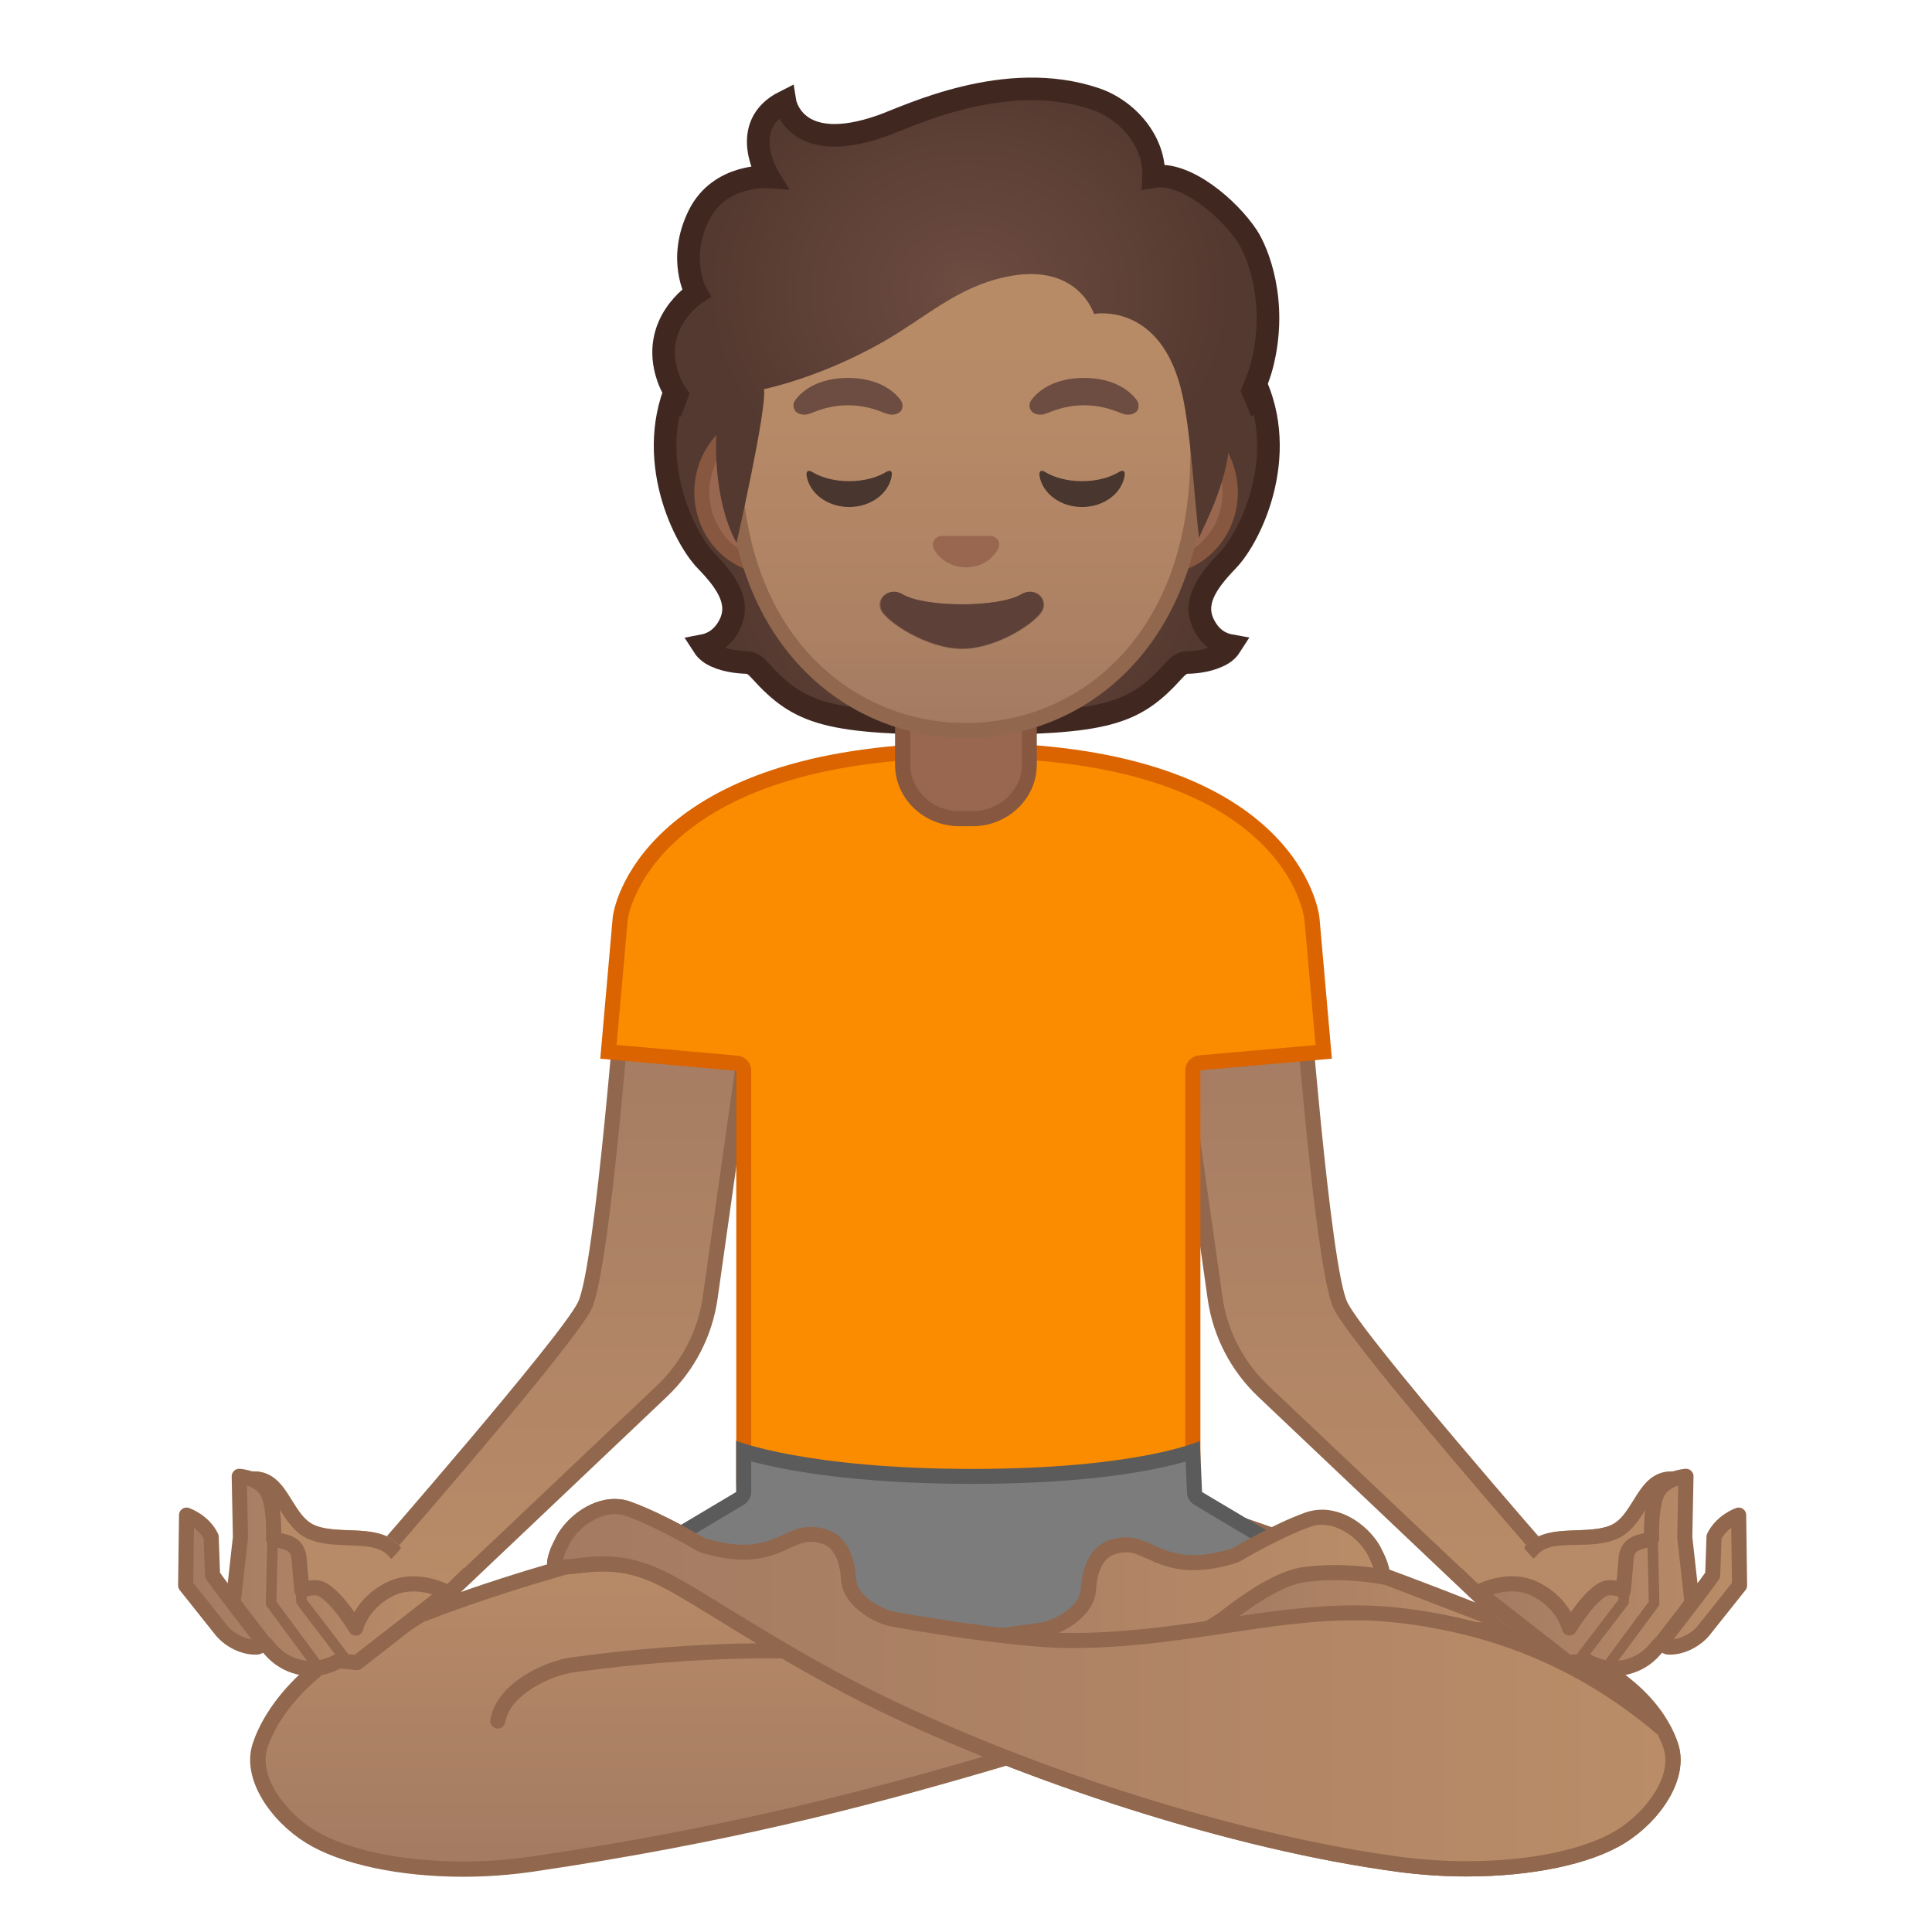 <svg viewBox="0 0 128 128" xmlns="http://www.w3.org/2000/svg" xmlns:xlink="http://www.w3.org/1999/xlink">
  <g id="图层_1">
    <g>
      <g>
        <g>
          <radialGradient id="SVGID_4_" cx="64.04" cy="36.27" gradientUnits="userSpaceOnUse" r="16.367">
            <stop offset="0" style="stop-color:#6D4C41"/>
            <stop offset="1" style="stop-color:#543930"/>
          </radialGradient>
          <path d="M79.77,41.41c-0.75-1.45,0.12-2.78,1.56-4.27c1.62-1.67,4.31-7.41,1.45-12.52 c-0.54-0.08-8.34,0.04-10.31,0.04c-2.39,0-6.03,0-8.42,0c-2.39,0-6.03,0-8.42,0c-1.98,0-9.77-0.12-10.31-0.04 c-2.86,5.11-0.16,10.85,1.45,12.52c1.44,1.48,2.3,2.82,1.56,4.27c-0.49,0.95-1.22,1.27-1.75,1.37c0.14,0.22,0.33,0.4,0.55,0.54 c0.75,0.45,1.71,0.55,2.33,0.57c0.37,0.01,0.65,0.26,0.89,0.53c2.63,2.91,4.45,3.52,13.71,3.52c9.25,0,11.08-0.6,13.71-3.52 c0.25-0.27,0.52-0.52,0.89-0.53c0.62-0.01,1.57-0.12,2.33-0.57c0.22-0.13,0.41-0.32,0.55-0.54 C80.98,42.68,80.26,42.37,79.77,41.41z" fill="url(#SVGID_4_)"/>
        </g>
        <path d="M79.77,41.41c-0.75-1.45,0.12-2.78,1.56-4.27 c1.62-1.67,4.31-7.41,1.45-12.52c-0.54-0.08-8.34,0.04-10.31,0.04c-2.39,0-6.03,0-8.42,0c-2.39,0-6.03,0-8.42,0 c-1.98,0-9.77-0.12-10.31-0.04c-2.86,5.11-0.16,10.85,1.45,12.52c1.44,1.48,2.3,2.82,1.56,4.27c-0.49,0.95-1.22,1.27-1.75,1.37 c0.14,0.22,0.33,0.4,0.55,0.54c0.75,0.45,1.71,0.55,2.33,0.57c0.37,0.01,0.65,0.26,0.89,0.53c2.63,2.91,4.45,3.52,13.71,3.52 c9.25,0,11.08-0.6,13.71-3.52c0.25-0.27,0.52-0.52,0.89-0.53c0.62-0.01,1.57-0.12,2.33-0.57c0.22-0.13,0.41-0.32,0.55-0.54 C80.98,42.68,80.26,42.37,79.77,41.41z" fill="none" stroke="#402821" stroke-miterlimit="10" stroke-width="1.5"/>
      </g>
      <g>
        <linearGradient id="SVGID_5_" gradientTransform="matrix(-1 0 0 1 179.176 0)" gradientUnits="userSpaceOnUse" x1="89.203" x2="89.203" y1="64.867" y2="107.686">
          <stop offset="0" style="stop-color:#A47B62"/>
          <stop offset="1" style="stop-color:#BA8D68"/>
        </linearGradient>
        <path d="M83.69,92.16c-1.72-1.63-2.86-3.83-3.19-6.17l-2.82-19.91l8.48-1.21 c0.28,3.58,1.57,19.43,2.66,21.63c1.09,2.21,11.75,14.48,13.45,16.44l-2.19,4.75L83.69,92.16z" fill="url(#SVGID_5_)"/>
        <path d="M85.7,65.44c0.39,4.88,1.59,19.1,2.67,21.28c1.09,2.2,10.88,13.51,13.31,16.3l-1.76,3.82L84.03,91.8 c-1.64-1.55-2.72-3.64-3.04-5.88L78.24,66.5L85.7,65.44 M86.62,64.3l-9.5,1.36l2.89,20.4c0.35,2.47,1.53,4.75,3.34,6.47 l16.89,16.01l2.62-5.68c0,0-12.45-14.25-13.59-16.57C88.12,83.95,86.62,64.3,86.62,64.3L86.62,64.3z" fill="#91674D"/>
      </g>
      <g>
        <linearGradient id="SVGID_6_" gradientUnits="userSpaceOnUse" x1="37.577" x2="37.577" y1="64.867" y2="107.686">
          <stop offset="0" style="stop-color:#A47B62"/>
          <stop offset="1" style="stop-color:#BA8D68"/>
        </linearGradient>
        <path d="M25.28,102.93c1.71-1.96,12.36-14.23,13.45-16.44c1.08-2.2,2.38-18.05,2.66-21.63l8.48,1.21 l-2.82,19.91c-0.33,2.35-1.47,4.54-3.19,6.17l-16.39,15.53L25.28,102.93z" fill="url(#SVGID_6_)"/>
        <path d="M41.85,65.44l7.46,1.07l-2.75,19.41c-0.32,2.24-1.4,4.33-3.04,5.88l-15.88,15.05l-1.76-3.82 c2.43-2.79,12.22-14.1,13.31-16.3C40.26,84.54,41.46,70.31,41.85,65.44 M40.94,64.3c0,0-1.5,19.66-2.65,21.98 c-1.15,2.32-13.59,16.57-13.59,16.57l2.62,5.68L44.2,92.52c1.81-1.72,2.99-4,3.34-6.47l2.89-20.4L40.94,64.3L40.94,64.3z" fill="#91674D"/>
      </g>
      <g>
        <path d="M49.27,97.9V70.94c0-0.26-0.2-0.48-0.46-0.5l-8.51-0.75l0.78-8.81c0.01-0.11,1.59-11.17,23.13-11.17 c21.46,0,22.69,11.06,22.7,11.17l0.78,8.81l-8.22,0.73c-0.26,0.02-0.46,0.24-0.46,0.5V97.9H49.27z" fill="#FB8C00"/>
        <path d="M64.22,50.21c21.01,0,22.19,10.6,22.2,10.71l0.74,8.32l-7.72,0.68c-0.52,0.05-0.91,0.48-0.91,1V97.4 H49.77V70.94c0-0.52-0.4-0.95-0.91-1l-8.01-0.71l0.74-8.32C41.59,60.81,43.12,50.21,64.22,50.21 M64.22,49.21 c-20.81,0-23.5,10.15-23.63,11.62l-0.82,9.31l9.01,0.8V98.4h30.75V70.91l8.71-0.77l-0.82-9.31 C87.3,59.56,85.03,49.21,64.22,49.21L64.22,49.21z" fill="#DB6300"/>
      </g>
      <g>
        <linearGradient id="SVGID_7_" gradientUnits="userSpaceOnUse" x1="51.35" x2="51.35" y1="123.836" y2="100.885">
          <stop offset="0" style="stop-color:#A47B62"/>
          <stop offset="1" style="stop-color:#BA8D68"/>
        </linearGradient>
        <path d="M30.68,123.84c-4.16,0-7.94-0.81-10.14-2.17c-2.17-1.34-4-3.97-3.31-6.03 c0.9-2.71,3.63-5.48,6.94-7.05c8.82-4.19,22.23-7.05,22.36-7.08c1.88-0.42,3.63-0.62,5.23-0.62c1.97,0,3.72,0.32,5.2,0.96 c2.29,0.98,8.76,3.06,15.02,5.07c5.07,1.63,11.13,3.58,13.63,4.55c-5.77,1.09-11.01,2.64-16.53,4.28 c-8.71,2.59-18.59,5.52-33.88,7.77C33.73,123.73,32.21,123.84,30.68,123.84C30.68,123.84,30.68,123.84,30.68,123.84z" fill="url(#SVGID_7_)"/>
        <path d="M51.76,101.38c1.9,0,3.59,0.31,5.01,0.91c2.31,0.99,8.79,3.07,15.06,5.09 c4.15,1.33,8.99,2.89,11.94,3.93c-5.12,1.06-9.86,2.47-14.83,3.95c-8.7,2.58-18.55,5.51-33.81,7.75 c-1.45,0.21-2.94,0.32-4.44,0.32c-4.07,0-7.76-0.78-9.87-2.09c-2-1.24-3.71-3.62-3.1-5.44c0.86-2.59,3.48-5.24,6.68-6.76 c8.77-4.17,22.12-7.01,22.26-7.05C48.48,101.59,50.2,101.38,51.76,101.38 M51.76,100.38c-1.68,0-3.47,0.22-5.33,0.64 c0,0-13.5,2.85-22.48,7.12c-3.7,1.76-6.32,4.7-7.2,7.35c-0.8,2.39,1.23,5.19,3.53,6.61c2.27,1.41,6.18,2.24,10.4,2.24 c1.51,0,3.06-0.11,4.59-0.33c26-3.82,36.46-9.64,51.74-12.29c1.8-0.31-24.71-8.13-29.85-10.34 C55.56,100.7,53.74,100.38,51.76,100.38L51.76,100.38z" fill="#91674D"/>
      </g>
      <g>
        <linearGradient id="SVGID_8_" gradientUnits="userSpaceOnUse" x1="36.734" x2="110.83" y1="111.805" y2="111.805">
          <stop offset="2.052774e-03" style="stop-color:#CCA47A"/>
          <stop offset="0.258" style="stop-color:#D6B088"/>
          <stop offset="0.59" style="stop-color:#DEB892"/>
          <stop offset="1" style="stop-color:#E0BB95"/>
        </linearGradient>
        <path d="M97.17,123.8c-1.49,0-2.99-0.1-4.45-0.29c-10.39-1.38-23.92-5.6-34.46-10.73 c-3.99-1.94-7.67-4.2-10.35-5.85c-1.08-0.66-2.03-1.25-2.81-1.7c-1.78-1.03-3.2-1.62-5.16-1.62c-0.36,0-0.73,0.02-1.12,0.06 l-0.61,0.07c-0.41,0.05-0.68,0.08-1.01,0.08c-0.08,0-0.17,0-0.26-0.01c-0.09,0-0.15-0.02-0.16-0.04 c-0.12-0.21,0.12-0.97,0.41-1.48c0.53-1.22,2.03-2.49,3.57-2.49c0.32,0,0.64,0.06,0.94,0.17c2.13,0.77,4.72,2.32,4.75,2.33 c0.03,0.02,0.07,0.04,0.11,0.05c1.01,0.31,1.9,0.47,2.72,0.47c1.29,0,2.14-0.38,2.88-0.72c0.55-0.25,1.02-0.46,1.59-0.46 c0.3,0,0.62,0.06,0.98,0.19c1.27,0.44,1.48,2.11,1.51,2.81c0.06,1.38,1.91,2.5,3.16,2.67c0,0,10.35,1.23,10.37,1.23 c0.1,0,0.2-0.03,0.29-0.09l11.04-7.84c1.96,0.66,15.29,5.23,22.87,8.73c3.58,1.65,5.91,3.84,6.74,6.31 c0.69,2.06-1.14,4.68-3.31,6.03C105.21,123.01,101.4,123.8,97.17,123.8z" fill="url(#SVGID_8_)"/>
        <path d="M40.74,100.31c0.26,0,0.53,0.05,0.77,0.14c2.08,0.75,4.64,2.28,4.66,2.29c0.07,0.04,0.14,0.07,0.22,0.1 c1.06,0.33,2,0.49,2.86,0.49c1.4,0,2.34-0.42,3.09-0.77c0.54-0.24,0.92-0.42,1.38-0.42c0.25,0,0.51,0.05,0.82,0.16 c1.01,0.35,1.16,1.89,1.18,2.36c0.08,1.66,2.14,2.95,3.61,3.15l10.3,1.23c0.04,0,0.08,0.01,0.12,0.01 c0.21,0,0.41-0.06,0.58-0.18l10.83-7.69c2.62,0.89,15.28,5.26,22.58,8.63c3.45,1.59,5.69,3.68,6.47,6.02 c0.61,1.83-1.1,4.2-3.1,5.44c-2.08,1.29-5.8,2.06-9.94,2.06c-1.47,0-2.95-0.1-4.39-0.29c-10.34-1.38-23.81-5.57-34.31-10.69 c-3.96-1.93-7.63-4.18-10.3-5.82c-1.09-0.67-2.03-1.25-2.83-1.71c-1.81-1.04-3.35-1.69-5.41-1.69c-0.38,0-0.77,0.02-1.18,0.07 c-0.24,0.03-0.44,0.05-0.61,0.07c-0.36,0.04-0.6,0.07-0.85,0.08c0.07-0.23,0.19-0.54,0.32-0.78c0.02-0.03,0.03-0.06,0.04-0.09 C38.1,101.41,39.45,100.31,40.74,100.31 M40.74,99.31c-1.8,0-3.44,1.45-4,2.74c0,0-1.22,2.2,0.17,2.26 c0.1,0,0.19,0.01,0.28,0.01c0.5,0,0.85-0.07,1.68-0.15c0.38-0.04,0.73-0.06,1.07-0.06c1.88,0,3.25,0.6,4.91,1.56 c2.79,1.61,7.62,4.85,13.19,7.57c9.81,4.78,23.5,9.3,34.61,10.78c1.51,0.2,3.03,0.3,4.52,0.3c4.25,0,8.18-0.79,10.47-2.21 c2.3-1.42,4.32-4.23,3.53-6.61c-0.88-2.64-3.28-4.89-7-6.61c-8.28-3.82-23.16-8.83-23.16-8.83l-11.25,7.99l-10.3-1.23 c-1.06-0.14-2.68-1.13-2.73-2.2c-0.05-0.98-0.38-2.74-1.85-3.25c-0.43-0.15-0.81-0.21-1.15-0.21c-1.49,0-2.3,1.18-4.47,1.18 c-0.69,0-1.53-0.12-2.57-0.44c0,0-2.64-1.58-4.84-2.38C41.48,99.37,41.1,99.31,40.74,99.31L40.74,99.31z" fill="#91674D"/>
      </g>
      <g>
        <path d="M42.58,103.12l6.45-3.84c0.15-0.09,0.24-0.25,0.24-0.43v-2.69c1.66,0.51,6.38,1.65,15.14,1.65 c8.66,0,13.05-1.12,14.62-1.64l0.12,2.7c0.01,0.17,0.1,0.32,0.24,0.41l6.44,3.84l-21.73,9.82L42.58,103.12z" fill="#7C7C7C"/>
        <path d="M49.77,96.82c2.12,0.57,6.78,1.49,14.64,1.49c7.74,0,12.13-0.9,14.14-1.48l0.09,2.05 c0.01,0.34,0.2,0.64,0.49,0.82l5.62,3.35l-20.65,9.33l-20.45-9.33l5.63-3.36c0.3-0.18,0.49-0.51,0.49-0.86V96.82 M48.77,95.46 v3.39l-7.27,4.33l22.6,10.31l22.81-10.31l-7.27-4.33l-0.15-3.38c0,0-4.05,1.85-15.09,1.85C53.38,97.31,48.77,95.46,48.77,95.46 L48.77,95.46z" fill="#5B5B5B"/>
      </g>
      <g>
        <linearGradient id="SVGID_9_" gradientUnits="userSpaceOnUse" x1="55.953" x2="91.591" y1="107.789" y2="107.789">
          <stop offset="0" style="stop-color:#A47B62"/>
          <stop offset="1" style="stop-color:#BA8D68"/>
        </linearGradient>
        <path d="M55.95,109.72l4.43-0.52l8.57-1.2c1.24-0.17,3.09-1.29,3.16-2.67c0.03-0.7,0.25-2.36,1.51-2.81 c0.36-0.12,0.68-0.18,0.98-0.18c0.56,0,1.04,0.21,1.59,0.46c0.74,0.34,1.59,0.72,2.88,0.72c0.82,0,1.7-0.15,2.72-0.47 c0.04-0.01,0.08-0.03,0.11-0.05c0.03-0.02,2.62-1.57,4.75-2.33c0.3-0.11,0.62-0.17,0.94-0.17c1.54,0,3.03,1.27,3.54,2.44 c0.34,0.62,0.53,1.33,0.43,1.52c-0.01,0.02-0.07,0.04-0.16,0.04c-0.09,0-0.18,0.01-0.26,0.01c-0.34,0-0.6-0.03-1.01-0.08 l-0.61-0.07c-0.4-0.04-0.77-0.06-1.13-0.06c-1.96,0-3.37,0.59-5.16,1.62c-0.86,0.5-1.72,1.04-2.65,1.63 c-2.15,1.36-4.59,2.9-8.43,4.77c-2.2,1.07-5.29,2.38-6.13,2.73L55.95,109.72z" fill="url(#SVGID_9_)"/>
        <path d="M87.59,101.02c1.29,0,2.64,1.11,3.09,2.14c0.01,0.03,0.03,0.06,0.04,0.08c0.13,0.25,0.26,0.55,0.32,0.78 c-0.25-0.01-0.49-0.03-0.85-0.08c-0.18-0.02-0.38-0.04-0.61-0.07c-0.41-0.04-0.8-0.07-1.18-0.07c-2.06,0-3.6,0.65-5.41,1.69 c-0.87,0.5-1.74,1.05-2.67,1.64c-2.14,1.35-4.57,2.88-8.39,4.75c-2.03,0.99-4.83,2.18-5.89,2.63l-8.44-4.48l2.86-0.34l8.56-1.19 c1.45-0.2,3.51-1.49,3.59-3.14c0.02-0.46,0.17-2.01,1.18-2.36c0.3-0.11,0.57-0.16,0.82-0.16c0.46,0,0.84,0.18,1.38,0.42 c0.75,0.34,1.68,0.77,3.09,0.77c0.87,0,1.8-0.16,2.86-0.49c0.08-0.02,0.15-0.06,0.22-0.1c0.03-0.02,2.58-1.54,4.66-2.29 C87.07,101.06,87.33,101.02,87.59,101.02 M87.59,100.02c-0.37,0-0.74,0.06-1.11,0.19c-2.2,0.79-4.84,2.38-4.84,2.38 c-1.04,0.32-1.87,0.44-2.57,0.44c-2.17,0-2.98-1.18-4.47-1.18c-0.34,0-0.71,0.06-1.15,0.21c-1.47,0.51-1.8,2.27-1.85,3.25 c-0.05,1.07-1.66,2.06-2.73,2.2l-8.56,1.19l-6.02,0.71l11.69,6.2c0,0,3.78-1.57,6.38-2.83c5.57-2.72,8.32-4.81,11.12-6.41 c1.66-0.96,3.03-1.56,4.91-1.56c0.34,0,0.69,0.02,1.07,0.06c0.82,0.09,1.18,0.15,1.68,0.15c0.09,0,0.18,0,0.28-0.01 c1.38-0.06,0.17-2.26,0.17-2.26C91.03,101.47,89.39,100.02,87.59,100.02L87.59,100.02z" fill="#91674D"/>
      </g>
      <path d="M32.98,114.02 c0.35-2.13,3.31-3.49,4.96-3.72c9.03-1.24,15.41-0.89,15.41-0.89" fill="none" stroke="#91674D" stroke-linecap="round" stroke-linejoin="round" stroke-miterlimit="10"/>
      <g>
        <linearGradient id="SVGID_10_" gradientUnits="userSpaceOnUse" x1="80.177" x2="100.898" y1="106.08" y2="106.08">
          <stop offset="0" style="stop-color:#A47B62"/>
          <stop offset="1" style="stop-color:#BA8D68"/>
        </linearGradient>
        <path d="M80.18,107.97c1.45-1.24,4.22-3.39,6.23-3.66c0.65-0.09,1.33-0.13,2.04-0.13 c1.98,0,3.49,0.35,3.51,0.35l8.94,3.44H80.18z" fill="url(#SVGID_10_)"/>
        <path d="M88.45,104.69L88.45,104.69c1.7,0,3.04,0.26,3.33,0.32l6.42,2.47H81.57c1.53-1.19,3.49-2.48,4.9-2.66 C87.1,104.73,87.77,104.69,88.45,104.69 M88.45,103.69c-0.66,0-1.37,0.04-2.1,0.13c-3.03,0.4-7.48,4.66-7.48,4.66h24.73 l-11.52-4.43C92.07,104.05,90.52,103.69,88.45,103.69L88.45,103.69z" fill="#91674D"/>
      </g>
      <g>
        <path d="M29.92,105.17l-3-2.17c0,0-0.02-0.09-0.35-0.5c-1.38-1.66-3.95-0.77-5.66-1.43 c-1.7-0.66-1.79-3.81-4.35-3.58c-0.94,0.09,0.16,3.48,0.16,3.48s-0.48,5.83,2.92,7.32c4.83,2.11,8.6-0.97,8.6-0.97L29.92,105.17 z" fill="#B78B67"/>
        <g>
          <defs>
            <path id="SVGID_11_" d="M30.86,104l-0.39-0.26l-1.62,0.93l-3.29-1.02c0,0,1.08-1.04,1-1.14c-1.38-1.66-3.95-0.77-5.66-1.43 c-1.7-0.66-1.79-3.81-4.35-3.58c-0.94,0.09,0.16,3.48,0.16,3.48s-0.48,5.83,2.92,7.32c4.83,2.11,8.6-0.97,8.6-0.97L30.86,104z"/>
          </defs>
          <clipPath id="SVGID_12_">
            <use overflow="visible" xlink:href="#SVGID_11_"/>
          </clipPath>
          <g clip-path="url(#SVGID_12_)">
            <path d="M17.19,98.11L17.19,98.11L17.19,98.11 M17.18,98.54c0.48,0.14,0.79,0.57,1.32,1.41 c0.49,0.78,1.04,1.67,2.04,2.06c0.8,0.31,1.68,0.34,2.53,0.37c1.34,0.05,2.19,0.12,2.72,0.76c0.21,0.25,0.52,0.4,0.85,0.4 c0.38,0,0.93,0,3.02-2.67l2.15,1.94l-4.07,4c-0.32,0.21-2.04,1.27-4.43,1.27c-1.11,0-2.22-0.23-3.28-0.7 c-2.25-0.98-2.44-4.9-2.33-6.32c0.01-0.13,0-0.26-0.04-0.39C17.42,99.92,17.23,99.07,17.18,98.54 M16.82,97.49 c-0.09,0-0.17,0-0.26,0.01c-0.94,0.09,0.16,3.48,0.16,3.48s-0.48,5.83,2.92,7.32c1.31,0.57,2.56,0.78,3.68,0.78 c2.99,0,5.07-1.49,5.07-1.49l4.9-4.81l-3.75-3.38c0,0-2.34,3.14-2.88,3.14c-0.03,0-0.06-0.01-0.08-0.03 c-1.38-1.66-3.95-0.77-5.66-1.43C19.26,100.44,19.12,97.49,16.82,97.49L16.82,97.49z" fill="#91674D"/>
          </g>
        </g>
        <linearGradient id="SVGID_13_" gradientUnits="userSpaceOnUse" x1="12.324" x2="29.635" y1="104.168" y2="104.168">
          <stop offset="0" style="stop-color:#A47B62"/>
          <stop offset="1" style="stop-color:#BA8D68"/>
        </linearGradient>
        <path d=" M15.46,106.06l0.47-4.21l-0.08-4.04c0,0,1.58,0.09,1.99,1.32c0.38,1.14,0.28,2.81,0.28,2.81c0.76,0.25,1.51,0.22,1.68,1.18 l0.2,2.26c0,0,0.81-0.39,1.38-0.06c1.05,0.61,2.19,2.54,2.19,2.54s0.35-1.58,2.19-2.54s3.86,0.18,3.86,0.18l-5.97,4.65 l-1.21-0.12c-0.8,0.47-1.76,0.62-2.66,0.41h0c-0.71-0.17-1.35-0.56-1.83-1.11l-0.36-0.42l-0.54,0.21 c-0.88,0.06-1.84-0.45-2.37-1.09l-2.38-2.99l0.06-4.66c0,0,1.13,0.39,1.63,1.44l0.09,2.54c0.6,0.88,3.48,4.58,3.48,4.58" fill="url(#SVGID_13_)" stroke="#91674D" stroke-linecap="round" stroke-linejoin="round" stroke-miterlimit="10"/>
        <polyline fill="none" points=" 18.06,102.02 17.96,106.22 20.97,110.29 " stroke="#91674D" stroke-linecap="round" stroke-linejoin="round" stroke-miterlimit="10" stroke-width="0.7"/>
        <polyline fill="none" points=" 19.92,104.85 19.98,106.11 22.84,109.86 " stroke="#91674D" stroke-linecap="round" stroke-linejoin="round" stroke-miterlimit="10" stroke-width="0.7"/>
      </g>
      <g>
        <linearGradient id="SVGID_14_" gradientUnits="userSpaceOnUse" x1="36.734" x2="110.83" y1="111.805" y2="111.805">
          <stop offset="0" style="stop-color:#A47B62"/>
          <stop offset="1" style="stop-color:#BA8D68"/>
        </linearGradient>
        <path d="M97.17,123.8c-1.49,0-2.99-0.1-4.45-0.29c-10.39-1.38-23.92-5.6-34.46-10.73 c-3.99-1.94-7.67-4.2-10.35-5.85c-1.08-0.66-2.03-1.25-2.81-1.7c-1.78-1.03-3.2-1.62-5.16-1.62c-0.36,0-0.73,0.02-1.12,0.06 l-0.61,0.07c-0.41,0.05-0.68,0.08-1.01,0.08c-0.08,0-0.17,0-0.26-0.01c-0.09,0-0.15-0.02-0.16-0.04 c-0.12-0.21,0.12-0.97,0.41-1.48c0.53-1.22,2.03-2.49,3.57-2.49c0.32,0,0.64,0.06,0.94,0.17c2.13,0.77,4.72,2.32,4.75,2.33 c0.03,0.02,0.07,0.04,0.11,0.05c1.01,0.31,1.9,0.47,2.72,0.47c1.29,0,2.14-0.38,2.88-0.72c0.55-0.25,1.02-0.46,1.59-0.46 c0.3,0,0.62,0.06,0.98,0.19c1.27,0.44,1.48,2.11,1.51,2.81c0.06,1.38,1.91,2.5,3.16,2.67c0.29,0.05,7.7,1.38,11.51,1.38 c3.74,0,7.07-0.5,10.29-0.98c2.93-0.44,5.7-0.85,8.53-0.85c1.02,0,1.97,0.05,2.92,0.16c6.78,0.77,12.54,3.26,17.59,7.6 c0.2,0.39,0.35,0.72,0.45,1.04c0.69,2.06-1.14,4.68-3.31,6.03C105.21,123.01,101.4,123.8,97.17,123.8 C97.17,123.8,97.17,123.8,97.17,123.8z" fill="url(#SVGID_14_)"/>
        <path d="M40.74,100.31c0.26,0,0.53,0.05,0.77,0.14c2.08,0.75,4.64,2.28,4.66,2.29c0.07,0.04,0.14,0.07,0.22,0.1 c1.06,0.33,2,0.49,2.86,0.49c1.4,0,2.34-0.42,3.09-0.77c0.54-0.24,0.92-0.42,1.38-0.42c0.25,0,0.51,0.05,0.82,0.16 c1.01,0.35,1.16,1.89,1.18,2.36c0.08,1.66,2.14,2.95,3.55,3.14c0.32,0.06,7.76,1.39,11.62,1.39c3.78,0,7.13-0.5,10.37-0.99 c2.91-0.44,5.66-0.85,8.46-0.85c1,0,1.94,0.05,2.86,0.16c6.65,0.76,12.29,3.19,17.25,7.42c0.17,0.33,0.29,0.61,0.38,0.88 c0.61,1.83-1.1,4.2-3.1,5.44c-2.08,1.29-5.8,2.06-9.94,2.06c-1.47,0-2.95-0.1-4.39-0.29c-10.34-1.38-23.81-5.57-34.31-10.69 c-3.96-1.93-7.63-4.18-10.3-5.82c-1.09-0.67-2.03-1.25-2.83-1.71c-1.81-1.04-3.35-1.69-5.41-1.69c-0.38,0-0.77,0.02-1.18,0.07 c-0.24,0.03-0.44,0.05-0.61,0.07c-0.36,0.04-0.59,0.07-0.85,0.08c0.07-0.23,0.19-0.54,0.32-0.78c0.02-0.03,0.03-0.06,0.04-0.09 C38.1,101.41,39.45,100.31,40.74,100.31L40.74,100.31 M40.74,99.31c-1.8,0-3.44,1.45-4,2.74c0,0-1.22,2.2,0.17,2.26 c0.1,0,0.19,0.01,0.28,0.01c0.5,0,0.85-0.07,1.68-0.15c0.38-0.04,0.73-0.06,1.07-0.06c1.88,0,3.25,0.6,4.91,1.56 c2.79,1.61,7.62,4.85,13.19,7.57c9.81,4.78,23.5,9.3,34.61,10.78c1.51,0.2,3.03,0.3,4.52,0.3c4.25,0,8.18-0.79,10.47-2.21 c2.3-1.42,4.32-4.23,3.53-6.61c-0.14-0.41-0.32-0.81-0.53-1.2c-6.25-5.4-12.69-7.18-17.93-7.78c-1-0.11-1.99-0.16-2.98-0.16 c-5.99,0-11.72,1.83-18.83,1.83c-3.82,0-11.45-1.37-11.45-1.37c-1.06-0.14-2.68-1.13-2.73-2.2c-0.05-0.98-0.38-2.74-1.85-3.25 c-0.43-0.15-0.81-0.21-1.15-0.21c-1.49,0-2.3,1.18-4.47,1.18c-0.69,0-1.53-0.12-2.57-0.44c0,0-2.64-1.58-4.84-2.38 C41.48,99.37,41.1,99.31,40.74,99.31L40.74,99.31z" fill="#91674D"/>
      </g>
      <g>
        <path d="M96.69,104l2.63-1.84c0,0,1.33,0.76,1.67,0.35c1.38-1.66,3.95-0.77,5.66-1.43 c1.7-0.66,1.79-3.81,4.35-3.58c0.94,0.09-0.16,3.48-0.16,3.48s0.48,5.83-2.92,7.32c-4.83,2.11-8.6-0.97-8.6-0.97L96.69,104z" fill="#B78B67"/>
        <g>
          <defs>
            <path id="SVGID_15_" d="M96.69,104l0.39-0.26l1.62,0.93l3.29-1.02c0,0-1.08-1.04-1-1.14c1.38-1.66,3.95-0.77,5.66-1.43 c1.7-0.66,1.79-3.81,4.35-3.58c0.94,0.09-0.16,3.48-0.16,3.48s0.48,5.83-2.92,7.32c-4.83,2.11-8.6-0.97-8.6-0.97L96.69,104z"/>
          </defs>
          <clipPath id="SVGID_16_">
            <use overflow="visible" xlink:href="#SVGID_15_"/>
          </clipPath>
          <g clip-path="url(#SVGID_16_)">
            <path d="M110.37,98.54c-0.05,0.53-0.24,1.38-0.48,2.13c-0.04,0.12-0.06,0.26-0.04,0.39 c0.11,1.43-0.08,5.34-2.33,6.32c-1.1,0.48-2.23,0.72-3.35,0.72c-2.26,0-3.87-0.98-4.16-1.17l-3.46-3.31l2.83-0.7 c0.4,0.3,0.93,0.59,1.44,0.59c0.4,0,0.75-0.16,1-0.46c0.52-0.63,1.34-0.68,2.64-0.7c0.85-0.01,1.74-0.03,2.56-0.35 c1.01-0.39,1.56-1.28,2.04-2.06C109.57,99.11,109.89,98.67,110.37,98.54 M110.73,97.49c-2.31,0-2.44,2.95-4.09,3.59 c-1.7,0.66-4.23-0.32-5.6,1.35c-0.06,0.07-0.14,0.1-0.23,0.1c-0.45,0-1.19-0.68-1.19-0.68l-5.08,1.25l4.83,4.62 c0,0,1.92,1.39,4.79,1.39c1.12,0,2.39-0.21,3.75-0.81c3.41-1.49,2.92-7.32,2.92-7.32s1.09-3.39,0.16-3.48 C110.91,97.49,110.82,97.49,110.73,97.49L110.73,97.49z" fill="#91674D"/>
          </g>
        </g>
        <linearGradient id="SVGID_17_" gradientUnits="userSpaceOnUse" x1="97.916" x2="115.226" y1="104.168" y2="104.168">
          <stop offset="0" style="stop-color:#A47B62"/>
          <stop offset="1" style="stop-color:#BA8D68"/>
        </linearGradient>
        <path d=" M112.09,106.06l-0.47-4.21l0.08-4.04c0,0-1.58,0.09-1.99,1.32c-0.38,1.14-0.28,2.81-0.28,2.81c-0.76,0.25-1.51,0.22-1.68,1.18 l-0.2,2.26c0,0-0.81-0.39-1.38-0.06c-1.05,0.61-2.19,2.54-2.19,2.54s-0.35-1.58-2.19-2.54c-1.84-0.97-3.86,0.18-3.86,0.18 l5.97,4.65l1.21-0.12c0.8,0.47,1.76,0.62,2.66,0.41l0,0c0.71-0.17,1.35-0.56,1.83-1.11l0.36-0.42l0.54,0.21 c0.88,0.06,1.84-0.45,2.37-1.09l2.38-2.99l-0.06-4.66c0,0-1.13,0.39-1.63,1.44l-0.09,2.54c-0.6,0.88-3.48,4.58-3.48,4.58" fill="url(#SVGID_17_)" stroke="#91674D" stroke-linecap="round" stroke-linejoin="round" stroke-miterlimit="10"/>
        <polyline fill="none" points=" 109.49,102.02 109.59,106.22 106.58,110.29 " stroke="#91674D" stroke-linecap="round" stroke-linejoin="round" stroke-miterlimit="10" stroke-width="0.7"/>
        <polyline fill="none" points=" 107.63,104.85 107.57,106.11 104.71,109.86 " stroke="#91674D" stroke-linecap="round" stroke-linejoin="round" stroke-miterlimit="10" stroke-width="0.7"/>
      </g>
      <g id="XMLID_1_">
        <g id="XMLID_2_">
          <path d="M63.57,54.23c-2.08,0-3.77-1.6-3.77-3.58v-4.48h8.4v4.48c0,1.97-1.69,3.58-3.77,3.58H63.57z" fill="#99674F"/>
          <path d="M67.7,46.68v3.98c0,1.7-1.47,3.08-3.27,3.08h-0.85c-1.81,0-3.27-1.38-3.27-3.08v-3.98H64H67.7 M68.7,45.68H64h-4.7v4.98c0,2.25,1.91,4.08,4.27,4.08h0.85c2.36,0,4.27-1.83,4.27-4.08V45.68L68.7,45.68z" fill="#875740"/>
        </g>
      </g>
      <g>
        <g>
          <path d="M51.07,37.51c-2.52,0-4.57-2.2-4.57-4.9c0-2.7,2.05-4.9,4.57-4.9h25.86c2.52,0,4.57,2.2,4.57,4.9 c0,2.7-2.05,4.9-4.57,4.9H51.07z" fill="#99674F"/>
          <path d="M76.93,28.21c2.24,0,4.07,1.97,4.07,4.4s-1.83,4.4-4.07,4.4h-3.49H54.56h-3.49 c-2.24,0-4.07-1.97-4.07-4.4s1.83-4.4,4.07-4.4h3.49h18.89H76.93 M76.93,27.21h-3.49H54.56h-3.49c-2.79,0-5.07,2.43-5.07,5.4 c0,2.97,2.28,5.4,5.07,5.4h3.49h18.89h3.49c2.79,0,5.07-2.43,5.07-5.4C82,29.64,79.72,27.21,76.93,27.21L76.93,27.21z" fill="#875740"/>
        </g>
        <g>
          <linearGradient id="SVGID_18_" gradientUnits="userSpaceOnUse" x1="64" x2="64" y1="48.075" y2="9.437">
            <stop offset="0" style="stop-color:#A47B62"/>
            <stop offset="0.191" style="stop-color:#AD8264"/>
            <stop offset="0.551" style="stop-color:#B78A67"/>
            <stop offset="1" style="stop-color:#BA8D68"/>
          </linearGradient>
          <path d="M64,48.4c-7.4,0-15.36-5.74-15.36-18.34c0-10.09,5.87-20.98,15.36-20.98 s15.36,10.89,15.36,20.98C79.36,42.66,71.4,48.4,64,48.4z" fill="url(#SVGID_18_)"/>
          <path d="M64,9.58L64,9.58c3.74,0,7.47,2.04,10.23,5.6c2.99,3.85,4.63,9.14,4.63,14.88 c0,5.59-1.61,10.24-4.66,13.46c-2.67,2.82-6.3,4.38-10.21,4.38c-3.91,0-7.53-1.56-10.21-4.38c-3.05-3.22-4.66-7.87-4.66-13.46 c0-5.74,1.65-11.03,4.63-14.88C56.53,11.62,60.26,9.58,64,9.58 M64,8.58L64,8.58L64,8.58c-8.24,0-15.86,8.81-15.86,21.48 C48.14,42.66,56,48.9,64,48.9s15.86-6.23,15.86-18.84C79.86,17.38,72.24,8.58,64,8.58L64,8.58z" fill="#91674D"/>
        </g>
        <g>
          <path d="M59.66,26.49c-0.45-0.59-1.48-1.45-3.48-1.45c-2,0-3.04,0.86-3.48,1.45c-0.2,0.26-0.15,0.56-0.01,0.74 c0.13,0.17,0.5,0.33,0.92,0.19c0.41-0.14,1.22-0.56,2.58-0.57c1.35,0.01,2.16,0.43,2.58,0.57c0.41,0.14,0.79-0.02,0.92-0.19 C59.81,27.06,59.86,26.76,59.66,26.49z" fill="#6D4C41"/>
          <path d="M75.3,26.49c-0.45-0.59-1.48-1.45-3.48-1.45s-3.04,0.86-3.48,1.45c-0.2,0.26-0.15,0.56-0.01,0.74 c0.13,0.17,0.5,0.33,0.92,0.19c0.41-0.14,1.22-0.56,2.58-0.57c1.35,0.01,2.16,0.43,2.58,0.57c0.41,0.14,0.79-0.02,0.92-0.19 C75.45,27.06,75.5,26.76,75.3,26.49z" fill="#6D4C41"/>
          <path d="M65.83,35.55c-0.05-0.02-0.1-0.03-0.15-0.04h-3.35c-0.05,0.01-0.1,0.02-0.15,0.04 c-0.3,0.12-0.47,0.44-0.33,0.77c0.14,0.33,0.81,1.27,2.15,1.27c1.34,0,2.01-0.94,2.15-1.27C66.3,35.98,66.13,35.67,65.83,35.55z " fill="#99674F"/>
          <path d="M67.71,39.37c-1.51,0.9-6.45,0.9-7.96,0c-0.87-0.51-1.75,0.27-1.39,1.06C58.72,41.2,61.41,43,63.74,43 c2.33,0,4.99-1.79,5.35-2.57C69.45,39.64,68.58,38.86,67.71,39.37z" fill="#795548"/>
        </g>
        <g>
          <defs>
            <path id="SVGID_19_" d="M64,5.25L64,5.25C64,5.25,63.99,5.25,64,5.25c-0.01,0-0.01,0-0.02,0v0 c-21.5,0.12-17.1,24.67-17.1,24.67s2.41,4.25,2.41,4.17c-0.02-0.67,0.22-3.26,0.22-3.26l-1.27-1.38c0,0,1.84-12.04,3.21-11.79 c2.11,0.38,12.56,0.95,12.57,0.95c3.7,0,7.06-0.17,9.17-0.55c1.37-0.25,4.56,0.8,5.05,2.11c0.63,1.68,1.48,9.33,1.48,9.33 l-1.27,1.34c0,0,0.23,2.61,0.22,3.26c0,0.08,2.41-4.17,2.41-4.17S85.5,5.36,64,5.25z"/>
          </defs>
          <clipPath id="SVGID_20_">
            <use overflow="visible" xlink:href="#SVGID_19_"/>
          </clipPath>
        </g>
        <g>
          <radialGradient id="SVGID_21_" cx="64.219" cy="19.263" gradientTransform="matrix(1 0 0 0.864 0 2.616)" gradientUnits="userSpaceOnUse" r="17.386">
            <stop offset="0" style="stop-color:#6D4C41"/>
            <stop offset="1" style="stop-color:#543930"/>
          </radialGradient>
          <path d="M58.45,8.33C52.58,10.41,52,6.73,52,6.73c-3.18,1.59-1.09,4.99-1.09,4.99s-3.23-0.24-4.61,2.55 c-1.44,2.92-0.17,5.15-0.17,5.15s-3.1,1.97-1.88,5.56c0.81,2.38,3.23,3.34,3.23,3.34c-0.3,5.13,1.32,7.63,1.32,7.63 s2.01-8.82,1.82-10.17c0,0,3.71-0.74,7.92-3.15c2.84-1.63,4.79-3.54,7.99-4.26c4.87-1.1,5.95,2.43,5.95,2.43 s4.5-0.86,5.86,5.39c0.56,2.57,0.8,6.87,1.1,9.49c-0.03-0.23,1.67-3.06,1.97-5.93c0.11-1.07,1.73-3.67,2.21-5.6 c1.06-4.21-0.33-7.52-0.99-8.51c-1.2-1.81-4.06-4.3-6.2-3.94c0.11-2.29-1.7-4.42-3.87-5.15C66.61,4.54,60.19,7.71,58.45,8.33z" fill="url(#SVGID_21_)"/>
        </g>
        <g>
          <defs>
            <polygon id="SVGID_22_" points="49.21,3.84 41.63,13.09 40.96,26.09 45.04,27.8 46.52,23.84 69.71,13.17 79.86,20.26 82.89,27.59 89.99,23.67 84.46,3.84 "/>
          </defs>
          <clipPath id="SVGID_23_">
            <use overflow="visible" xlink:href="#SVGID_22_"/>
          </clipPath>
          <g clip-path="url(#SVGID_23_)">
            <path d="M58.45,8.33C52.58,10.41,52,6.73,52,6.73 c-3.18,1.59-1.09,4.99-1.09,4.99s-3.23-0.24-4.61,2.55c-1.44,2.92-0.17,5.15-0.17,5.15s-3.1,1.97-1.88,5.56 c0.81,2.38,3.23,3.34,3.23,3.34c-0.3,5.13,1.32,7.63,1.32,7.63s2.01-8.82,1.82-10.17c0,0,3.71-0.74,7.92-3.15 c2.84-1.63,4.79-3.54,7.99-4.26c4.87-1.1,5.95,2.43,5.95,2.43s4.5-0.86,5.86,5.39c0.56,2.57,0.8,6.87,1.1,9.49 c-0.03-0.23,1.67-3.06,1.97-5.93c0.11-1.07,1.73-3.67,2.21-5.6c1.06-4.21-0.33-7.52-0.99-8.51c-1.2-1.81-4.06-4.3-6.2-3.94 c0.11-2.29-1.7-4.42-3.87-5.15C66.61,4.54,60.19,7.71,58.45,8.33z" fill="none" stroke="#402821" stroke-miterlimit="10" stroke-width="1.5"/>
          </g>
        </g>
        <g>
          <path d="M67.66,39.37c-1.49,0.89-6.37,0.89-7.86,0c-0.85-0.51-1.73,0.27-1.37,1.05 c0.35,0.76,3.01,2.54,5.32,2.54s4.93-1.77,5.28-2.54C69.38,39.64,68.52,38.86,67.66,39.37z" fill="#5D4037"/>
          <g>
            <path d="M56.26,31.88c-0.97,0-1.85-0.24-2.45-0.61c-0.26-0.16-0.41-0.06-0.37,0.24 c0.18,1.17,1.37,2.08,2.82,2.08c1.45,0,2.64-0.91,2.82-2.08c0.05-0.3-0.11-0.4-0.37-0.24C58.1,31.64,57.23,31.88,56.26,31.88z " fill="#49362E"/>
            <path d="M71.69,31.88c-0.97,0-1.85-0.24-2.45-0.61c-0.26-0.16-0.41-0.06-0.37,0.24 c0.18,1.17,1.37,2.08,2.82,2.08c1.45,0,2.64-0.91,2.82-2.08c0.05-0.3-0.11-0.4-0.37-0.24C73.53,31.64,72.66,31.88,71.69,31.88 z" fill="#49362E"/>
          </g>
        </g>
      </g>
    </g>
  </g>
</svg>